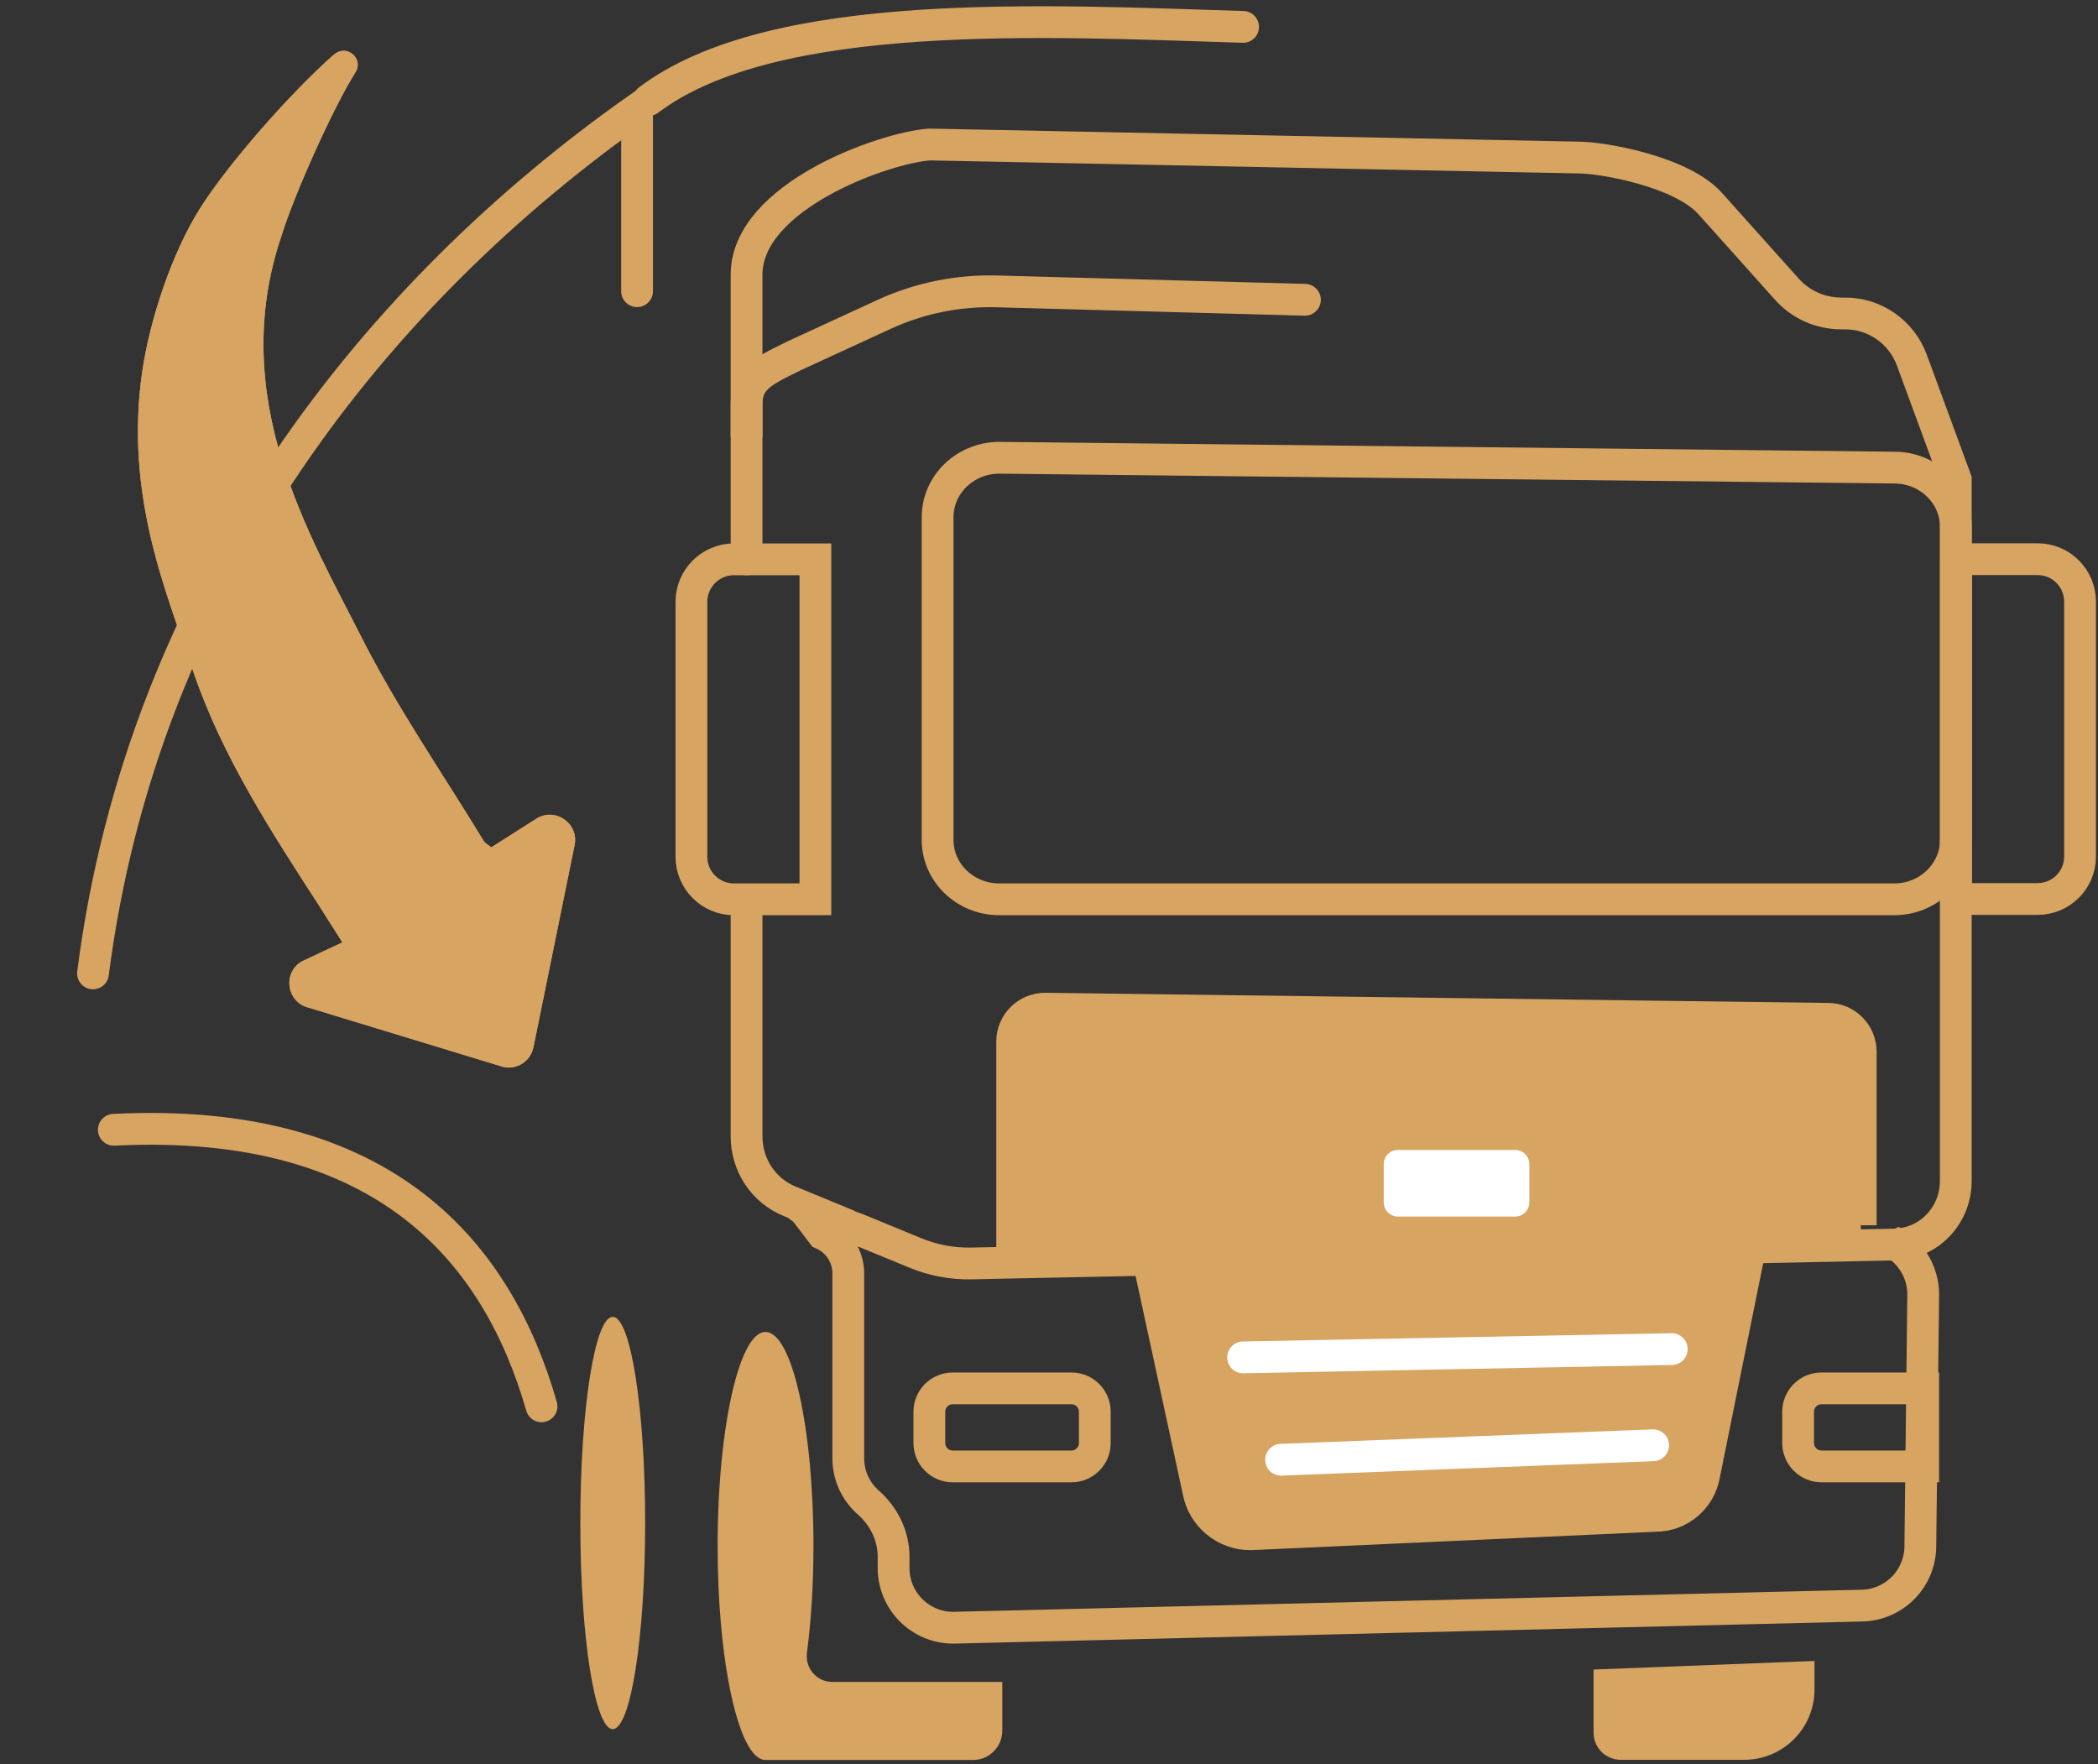 <svg width="132" height="111" viewBox="0 0 132 111" fill="none" xmlns="http://www.w3.org/2000/svg">
<rect x="0" y="0" width="132" height="111" fill="#333333" stroke="none"/>
<g clip-path="url(#clip0_632_554)">
<path d="M38.552 108.792C39.678 108.792 40.592 102.985 40.592 95.822C40.592 88.659 39.678 82.852 38.552 82.852C37.425 82.852 36.512 88.659 36.512 95.822C36.512 102.985 37.425 108.792 38.552 108.792Z" fill="#D7A461"/>
<path d="M21.042 3.422C21.812 2.752 22.912 3.692 22.362 4.552C20.972 6.752 18.522 12.212 17.732 14.772C14.212 25.042 19.562 33.792 22.752 40.112C25.002 44.552 27.862 48.682 30.452 52.942C30.522 53.052 30.662 53.112 30.912 53.312L33.742 51.512C34.922 50.762 36.432 51.802 36.152 53.172L33.562 65.892C33.382 66.772 32.512 67.332 31.642 67.122L19.432 63.402C18.032 63.072 17.752 61.202 19.002 60.482L21.542 59.292C21.022 58.472 20.602 57.802 20.172 57.132C17.102 52.382 13.992 47.642 12.152 42.232C10.492 37.332 7.812 31.192 8.952 23.352C9.432 20.102 10.812 15.932 12.572 13.132C14.332 10.332 18.292 5.822 21.032 3.412L21.042 3.422Z" fill="#D7A461"/>
<path d="M21.042 3.422C21.812 2.752 22.912 3.692 22.362 4.552C20.972 6.752 18.522 12.212 17.732 14.772C14.212 25.042 19.562 33.792 22.752 40.112C25.002 44.552 27.862 48.682 30.452 52.942C30.522 53.052 30.662 53.112 30.912 53.312L33.742 51.512C34.922 50.762 36.432 51.802 36.152 53.172L33.562 65.892C33.382 66.772 32.512 67.332 31.642 67.122L19.432 63.402C18.032 63.072 17.752 61.202 19.002 60.482L21.542 59.292C21.022 58.472 20.602 57.802 20.172 57.132C17.102 52.382 13.992 47.642 12.152 42.232C10.492 37.332 7.812 31.192 8.952 23.352C9.432 20.102 10.812 15.932 12.572 13.132C14.332 10.332 18.292 5.822 21.032 3.412L21.042 3.422Z" fill="#D7A461"/>
<path d="M119.191 56.582H62.871C60.731 56.582 58.991 54.912 58.991 52.842V32.542C58.991 30.442 60.791 28.752 62.971 28.802L119.281 29.422C121.381 29.472 123.061 31.132 123.061 33.162V52.842C123.061 54.902 121.321 56.582 119.181 56.582H119.191Z" stroke="#D7A461" stroke-width="2" stroke-miterlimit="10"/>
<path d="M53.372 77.102L52.672 76.812L49.662 75.572C48.032 74.902 46.972 73.292 46.972 71.502V56.582" stroke="#D7A461" stroke-width="2" stroke-miterlimit="10"/>
<path d="M82.102 18.862L62.672 18.332C60.252 18.272 57.842 18.762 55.642 19.772L49.972 22.382C48.892 22.922 48.062 23.292 47.552 23.842C47.172 24.232 46.972 24.732 46.972 25.442V35.192" stroke="#D7A461" stroke-width="2" stroke-linecap="round" stroke-linejoin="round"/>
<path d="M46.972 27.492V17.282C46.972 12.352 55.642 9.292 58.482 9.092L99.322 9.912C100.862 9.912 105.842 10.802 107.622 12.832L112.422 18.192C113.292 19.172 114.542 19.722 115.852 19.722H116.102C117.962 19.722 119.632 20.892 120.282 22.642L123.052 30.172V74.302C123.052 76.452 121.392 78.212 119.302 78.292" stroke="#D7A461" stroke-width="2" stroke-miterlimit="10"/>
<path d="M121.002 81.442L120.822 97.262C120.822 99.342 119.142 101.022 117.062 101.022L59.982 102.412C57.902 102.412 56.222 100.732 56.222 98.652V97.952C56.222 96.642 55.632 95.422 54.652 94.552C53.862 93.862 53.372 92.872 53.372 91.752V80.122C53.372 79.042 52.742 78.072 51.752 77.632C51.752 77.632 50.602 76.112 50.542 76.072C49.392 75.442 52.682 76.862 52.682 76.862L53.972 77.342L57.572 78.822C58.702 79.292 59.912 79.522 61.142 79.492L72.252 79.262L110.112 78.492L119.222 78.302C119.222 78.302 119.282 78.302 119.312 78.292C120.322 78.972 121.002 80.122 121.002 81.432V81.442Z" stroke="#D7A461" stroke-width="2" stroke-miterlimit="10"/>
<path d="M110.112 78.502L107.222 92.792C106.962 94.282 105.672 95.372 104.172 95.372L78.672 96.532C77.052 96.532 75.672 95.372 75.392 93.782L72.252 79.272L110.112 78.502Z" fill="#D7A461" stroke="#D7A461" stroke-width="2" stroke-miterlimit="10"/>
<path d="M67.412 87.352H59.942C59.13 87.352 58.472 88.01 58.472 88.822V90.792C58.472 91.604 59.13 92.262 59.942 92.262H67.412C68.224 92.262 68.882 91.604 68.882 90.792V88.822C68.882 88.01 68.224 87.352 67.412 87.352Z" stroke="#D7A461" stroke-width="2" stroke-miterlimit="10"/>
<path d="M109.752 110.722H101.972C101.032 110.722 100.262 109.962 100.262 109.012V105.042L114.162 104.502V106.302C114.162 108.742 112.182 110.722 109.742 110.722H109.752Z" fill="#D7A461"/>
<path d="M121.002 87.352V92.262H114.602C113.792 92.262 113.132 91.602 113.132 90.782V88.822C113.132 88.012 113.792 87.352 114.602 87.352H121.002Z" stroke="#D7A461" stroke-width="2" stroke-miterlimit="10"/>
<path d="M63.061 105.822V108.892C63.061 109.902 62.241 110.732 61.221 110.732H48.251C48.251 110.732 48.221 110.732 48.201 110.732C48.191 110.732 48.181 110.732 48.161 110.732C46.881 110.732 45.791 107.152 45.351 102.102C45.221 100.602 45.151 98.972 45.151 97.262C45.151 93.092 45.581 89.352 46.251 86.882C46.251 86.882 46.241 86.882 46.251 86.872C46.771 84.962 47.431 83.802 48.161 83.802C49.831 83.802 51.181 89.832 51.181 97.262C51.181 99.722 51.031 102.012 50.771 103.992C50.651 104.962 51.391 105.822 52.361 105.822H63.061Z" fill="#D7A461"/>
<path d="M123.071 35.182H128.201C129.681 35.182 130.871 36.382 130.871 37.852V53.892C130.871 55.372 129.671 56.562 128.201 56.562H123.071V35.172V35.182Z" stroke="#D7A461" stroke-width="2" stroke-miterlimit="10"/>
<path d="M51.302 35.192V56.582H46.172C44.702 56.582 43.502 55.382 43.502 53.912V37.862C43.502 36.392 44.702 35.192 46.172 35.192H51.302Z" stroke="#D7A461" stroke-width="2" stroke-miterlimit="10"/>
<path d="M34.071 88.482C31.331 78.902 24.301 70.222 7.161 71.082" stroke="#D7A461" stroke-width="2" stroke-miterlimit="10" stroke-linecap="round"/>
<path d="M5.852 61.242C9.002 36.582 23.852 18.322 40.082 6.872V18.322" stroke="#D7A461" stroke-width="2" stroke-miterlimit="10" stroke-linecap="round"/>
<path d="M40.812 6.292C48.651 0.372 65.722 1.302 78.212 1.692" stroke="#D7A461" stroke-width="2" stroke-linecap="round" stroke-linejoin="round"/>
<path d="M78.212 85.402L105.182 84.882" stroke="white" stroke-width="2" stroke-linecap="round" stroke-linejoin="round"/>
<path d="M80.602 91.842L104.012 90.932" stroke="white" stroke-width="2" stroke-linecap="round" stroke-linejoin="round"/>
<path d="M117.072 77.082L63.682 78.822V65.532C63.682 64.382 64.622 63.452 65.782 63.462L115.032 64.102C116.162 64.112 117.072 65.042 117.072 66.172V77.092V77.082Z" fill="#D7A461" stroke="#D7A461" stroke-width="2" stroke-miterlimit="10"/>
<path d="M95.332 72.352H87.951C87.46 72.352 87.061 72.751 87.061 73.242V75.652C87.061 76.144 87.46 76.542 87.951 76.542H95.332C95.823 76.542 96.222 76.144 96.222 75.652V73.242C96.222 72.751 95.823 72.352 95.332 72.352Z" fill="white"/>
</g>
<defs>
<clipPath id="clip0_632_554">
<rect width="131.52" height="110.34" fill="white" transform="translate(0.352 0.392)"/>
</clipPath>
</defs>
</svg>
